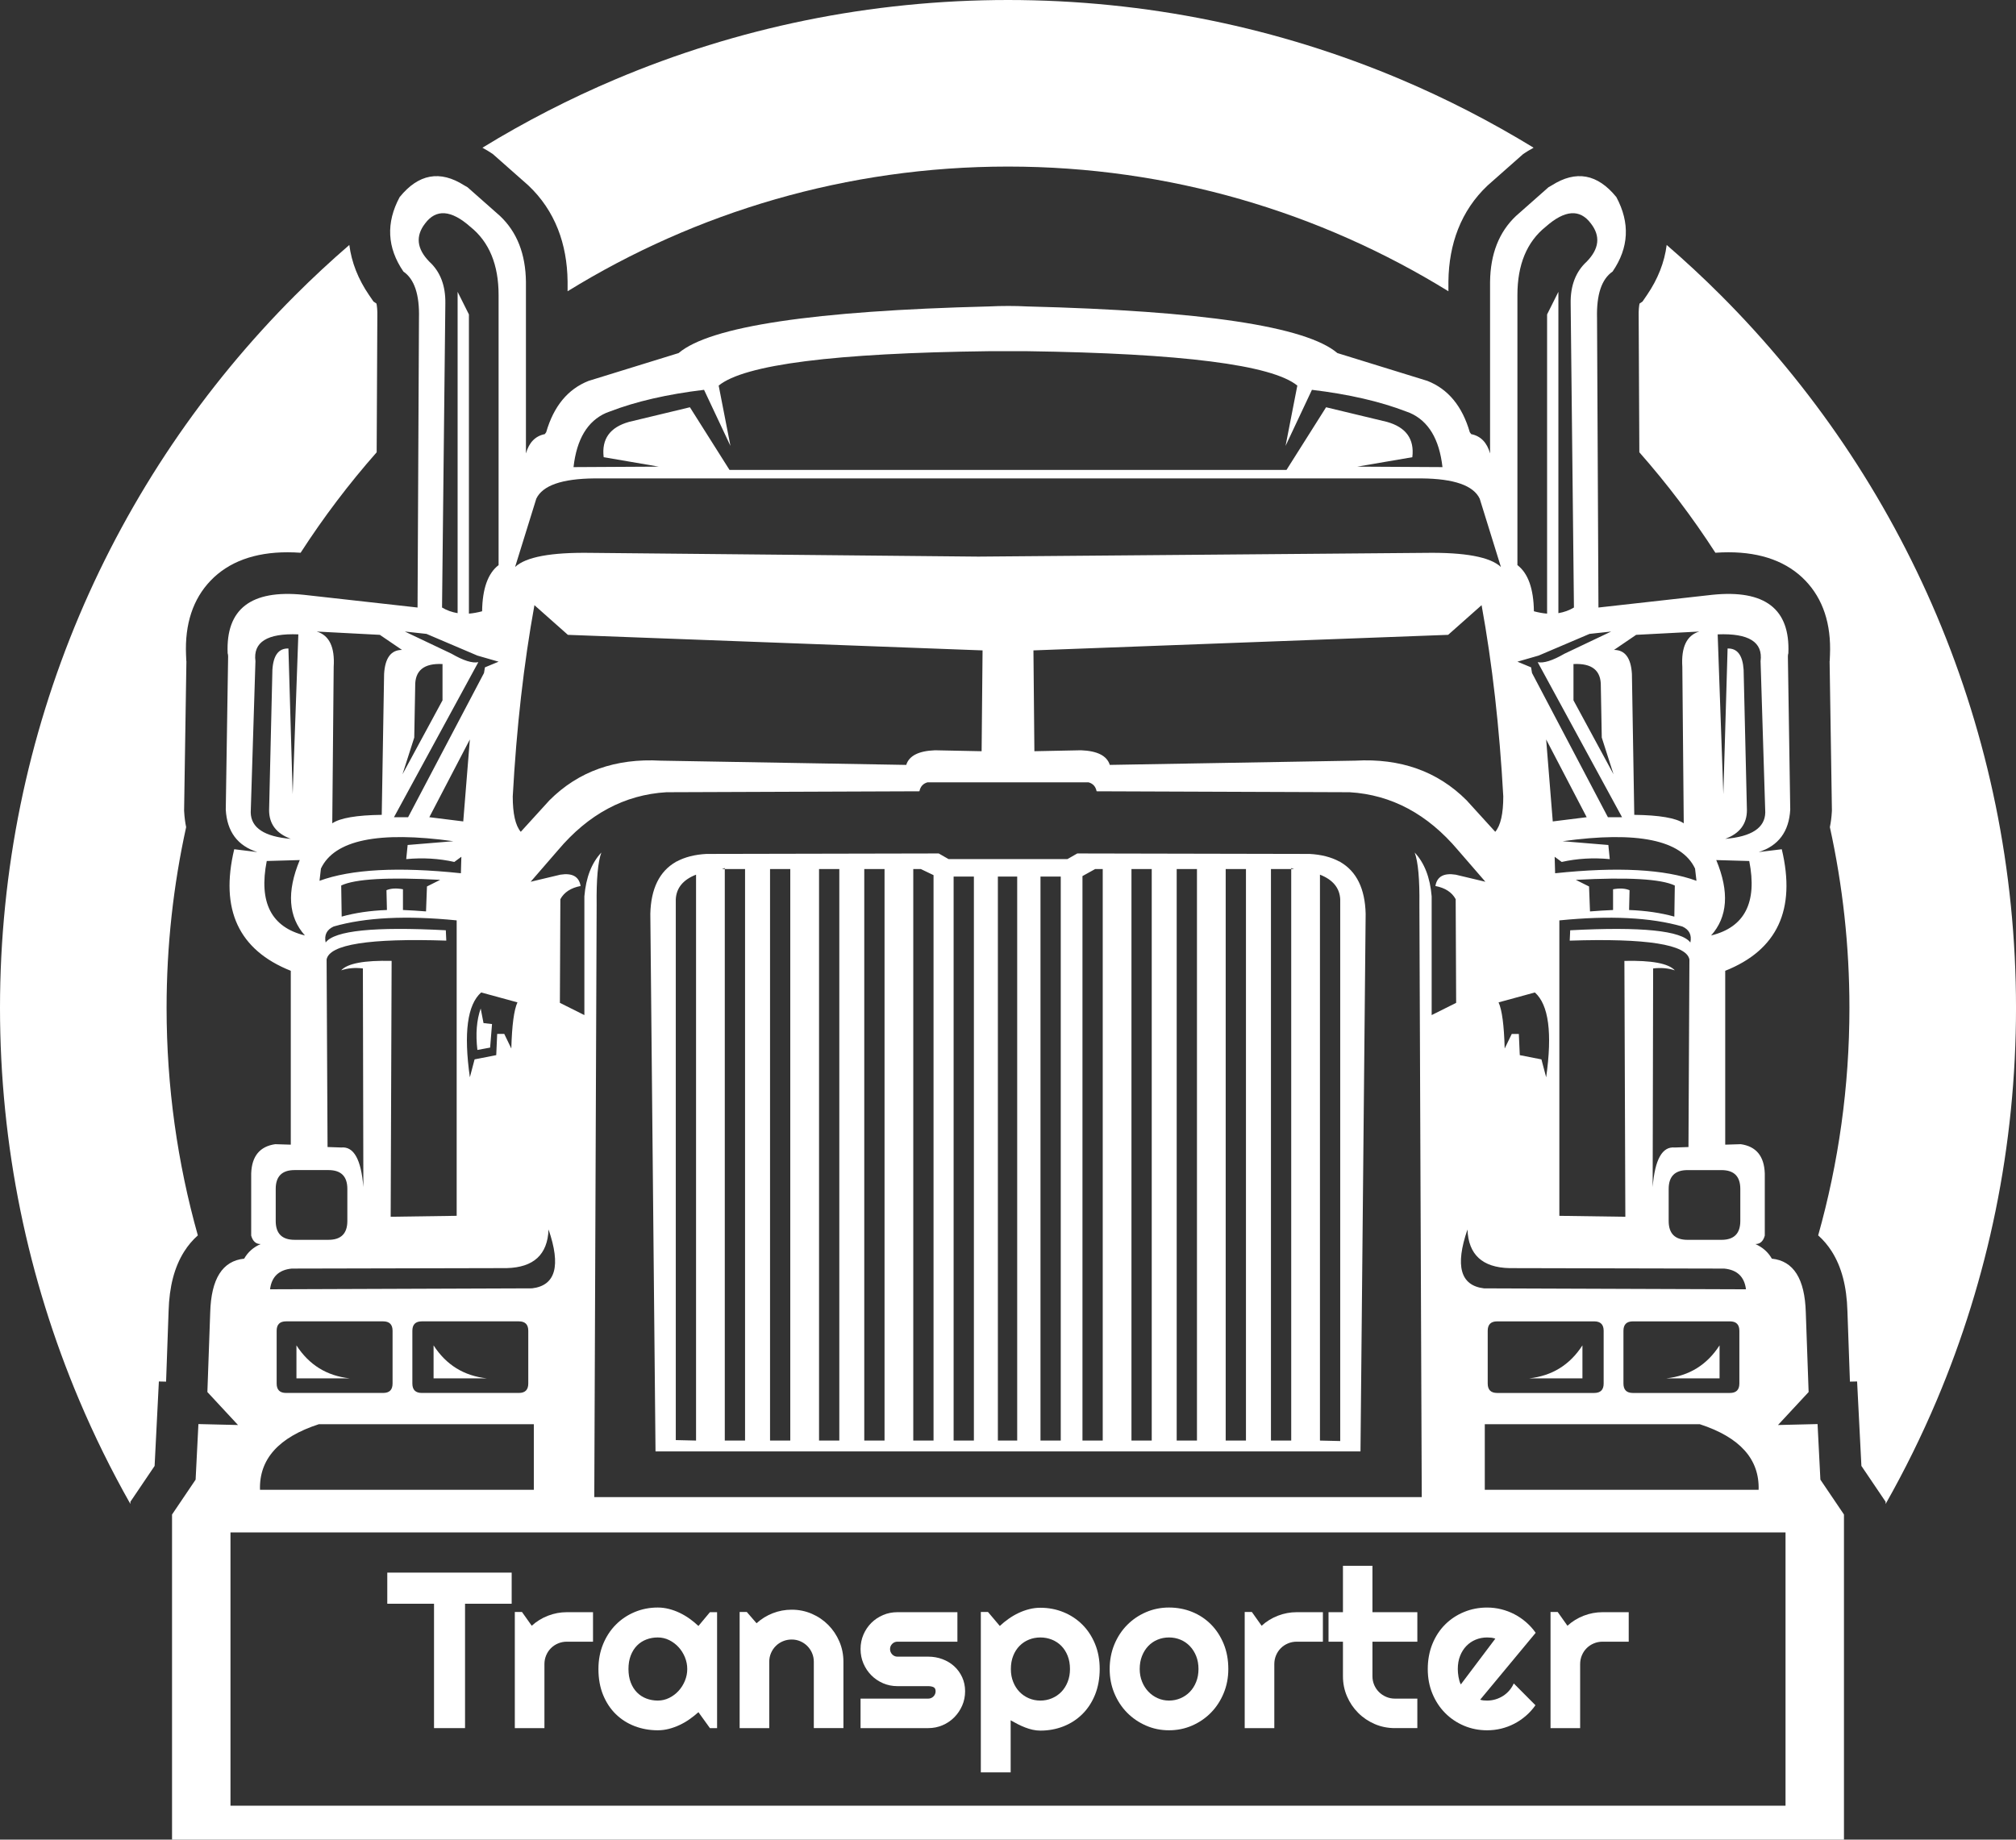 <?xml version="1.0" encoding="UTF-8"?>
<svg id="Layer_1" data-name="Layer 1" xmlns="http://www.w3.org/2000/svg" viewBox="0 0 3630.65 3313.42">
  <rect x="0" y="0" width="3630.65" height="3313.42" fill="#333333" stroke="none"/>
  <defs>
    <style>
      .cls-1 {
        fill: #fff;
      }
    </style>
  </defs>
  <g>
    <path class="cls-1" d="m2683.48,507.77v308.9c-5.63-19.8-16.95-31.38-33.95-34.75l-2.55-3.4c-13.57-46.97-39.02-77.8-76.35-92.5l-162.1-50.1c-56.57-48.1-242.98-76.1-559.25-84-10.77-.57-21.8-.85-33.1-.85-11.9,0-23.5.28-34.8.85-316.27,7.9-502.68,35.9-559.25,84l-162.1,50.1c-37.33,14.7-62.8,45.53-76.4,92.5l-2.5,3.4c-17,3.37-28.32,14.95-33.95,34.75v-308.9c-.57-50.33-16.13-89.93-46.7-118.8l-58.55-51.75c-1.7-1.13-3.68-2.27-5.95-3.4-43.57-27.73-82.32-20.67-116.25,21.2-24.9,46.4-22.63,91.1,6.8,134.1,19.8,13.57,29.13,41.57,28,84l-2.55,521.1-205.4-22.95c-94.47-9.6-140,25.48-136.6,105.25.57,1.7.85,3.68.85,5.95l-4.25,275.8c2.27,39.6,21.22,65.07,56.85,76.4l-41.6-5.1c-26,108.6,7.95,181.58,101.85,218.95v313.15l-28-.85c-27.73,3.97-42.17,21.5-43.3,52.6v112.05c2.83,10.17,8.5,15.25,17,15.25-13.03,5.67-22.93,14.43-29.7,26.3-39.03,3.97-59.4,36.22-61.1,96.75l-5.1,143.45,55.15,59.4-71.3-1.7-5.05,100.1-42.45,62.8v585.6h3011v-585.6l-42.45-62.8-5.1-100.1-71.25,1.7,55.15-59.4-5.1-143.45c-1.7-60.53-22.07-92.78-61.1-96.75-6.8-11.87-16.7-20.63-29.7-26.3,8.5,0,14.15-5.08,16.95-15.25v-112.05c-1.1-31.1-15.52-48.63-43.25-52.6l-28,.85v-313.15c93.9-37.37,127.85-110.35,101.85-218.95l-41.6,5.1c35.63-11.33,54.58-36.8,56.85-76.4l-4.25-275.8c0-2.27.28-4.25.85-5.95,3.4-79.77-42.15-114.85-136.65-105.25l-205.35,22.95-2.55-521.1c-1.13-42.43,8.2-70.43,28-84,29.43-43,31.7-87.7,6.8-134.1-33.93-41.87-72.68-48.93-116.25-21.2-2.27,1.13-4.25,2.27-5.95,3.4l-58.55,51.75c-30.57,28.87-46.13,68.47-46.7,118.8m123.05,17.85l-20.35,40.7v538.9c-7.37-.57-15.28-1.98-23.75-4.25-.57-40.73-10.47-68.45-29.7-83.15v-486.25c0-54.9,16.97-95.93,50.9-123.1,34.5-30.53,61.65-32.5,81.45-5.9,17.57,22.63,15.03,45.53-7.6,68.7-19.8,18.13-29.42,43.32-28.85,75.55l5.9,547.4c-8.47,5.07-17.8,8.45-28,10.15v-578.75m-274.1,215.55l6.8,2.55c33.37,14.7,52.88,47.23,58.55,97.6l-153.6-.85,99.3-17c3.97-32.8-11.32-54.02-45.85-63.65l-109.45-26.3-71.3,112.85h-1003.1l-71.3-112.85-109.45,26.3c-34.53,9.63-49.82,30.85-45.85,63.65l99.3,17-153.6.85c5.67-50.37,25.18-82.9,58.55-97.6l6.8-2.55c46.97-18.1,103.53-31.12,169.7-39.05l47.55,101-21.2-108.65c46.37-37.9,208.73-58.55,487.1-61.95h67.9c278.93,3.97,441.3,24.62,487.1,61.95l-21.2,108.65,47.5-101c66.2,7.93,122.78,20.95,169.75,39.05m28,120.5c58.27.57,93.07,12.73,104.4,36.5l38.2,123.05c-19.23-18.1-64.78-26.58-136.65-25.45l-804.5,6.75-697.6-6.75c-71.87-1.13-117.42,7.35-136.65,25.45l38.2-123.05c11.3-23.77,46.1-35.93,104.4-36.5h1490.2m47.55,281.75l60.25-53.45c19.23,105.8,32.25,220.65,39.05,344.55,0,31.1-4.82,52.32-14.45,63.65l-51.75-56.85c-52.07-52.07-118.83-75.83-200.3-71.3l-442.15,7.65c-5.1-16.43-22.35-25.22-51.75-26.35l-84.05,1.7-1.7-181.6,746.85-28m298.7,27.15l39.9-27.15,113.7-5.95c-22.63,6.8-32.82,28.02-30.55,63.65l2.55,281.75c-14.13-9.6-43.83-14.68-89.1-15.25l-4.25-253.75c-1.7-28.87-12.45-43.3-32.25-43.3m-173.95,21.2l38.15-11,91.7-39.05,39-4.25-84,39.9c-21.5,12.43-37.62,17.52-48.35,15.25l151.9,279.25h-25.45l-136.65-259.7-1.7-10.2-24.6-10.2m150.2,44.15l1.7,92.5,21.2,66.2-72.15-133.25v-65.35c33.4-1.7,49.82,11.6,49.25,39.9m210.45-93.35c56.03-2.27,81.78,13.85,77.25,48.35l8.45,272.45c-.57,27.7-24.6,43.53-72.1,47.5,26.03-9.6,39.05-26.85,39.05-51.75l-5.95-252.9c-1.7-26.03-11.32-38.77-28.85-38.2l-7.65,262.25-10.2-287.7m-40.75,421.8l2.55,22.05c-57.13-20.93-141.98-25.47-254.55-13.6l-.85-29.7,12.7,9.35c27.73-6.23,56.58-7.93,86.55-5.1l-2.55-25.45-82.3-6.8c134.67-18.67,214.15-2.25,238.45,49.25m38.2-15.3l59.4,1.7c14.73,74.67-8.17,119.37-68.7,134.1,29.97-33.4,33.07-78.67,9.3-135.8m9.35,558.4c22.63,0,33.95,11.32,33.95,33.95v57.7c0,22.63-11.32,33.95-33.95,33.95h-61.1c-22.63,0-33.95-11.32-33.95-33.95v-57.7c0-22.63,11.32-33.95,33.95-33.95h61.1m-242.7-635.6l-61.1,7.6-11.9-147.65,73,140.05m5.95,169.7l-1.7-44.95-23.8-11.9c93.93-5.1,153.35-1.7,178.25,10.2l-.85,56c-24.33-6.8-51.5-10.77-81.5-11.9l.85-35.65c-7.9-3.37-17.8-3.93-29.7-1.7v37.35c-13.57.57-27.42,1.42-41.55,2.55m-35.65,33.95l-.85,18.65c138.6-4.5,210.45,6.82,215.55,33.95l-1.7,337.8-24.6.85c-22.63-2.27-35.93,21.48-39.9,71.25l.85-393.75c14.13-1.7,27.15-.57,39.05,3.4-11.33-12.47-41.6-18.13-90.8-17l1.7,460.85-118.85-1.7v-532.1c90.53-9.07,164.37-5.4,221.5,11,12.47,5.67,17.28,15.28,14.45,28.85-15.83-21.5-87.97-28.85-216.4-22.05m-202-144.25l49.25,56.85-53.5-12.75c-21.5-3.4-33.67,3.4-36.5,20.4,17.57,3.37,29.73,11.28,36.5,23.75l.85,186.7-44.1,22.05v-213.85c-2.83-33.93-13.02-60.23-30.55-78.9,6.2,16.97,9.02,48.37,8.45,94.2l4.25,1066.7h-1490.2l4.25-1066.7c-.57-45.83,2.25-77.23,8.45-94.2-17.53,18.67-27.72,44.97-30.55,78.9v213.85l-44.1-22.05.85-186.7c6.77-12.47,18.92-20.38,36.45-23.75-2.8-17-14.95-23.8-36.45-20.4l-53.5,12.75,49.25-56.85c54.87-65.07,119.93-99.87,195.2-104.4l455.7-1.7c1.7-8.5,6.52-13.87,14.45-16.1h290.2c7.93,2.23,12.75,7.6,14.45,16.1l455.7,1.7c75.27,4.53,140.33,39.33,195.2,104.4m84,357.25c-1.13-41.87-4.8-69.58-11-83.15l65.35-17.85c24.9,22.07,31.68,73,20.35,152.8l-8.5-32.25-39-7.65-1.7-38.2h-12.75l-12.75,26.3m230.85,620.35c-11.3,0-16.95-5.65-16.95-16.95v-95.05c0-11.3,5.65-16.95,16.95-16.95h174.8c11.33,0,17,5.65,17,16.95v95.05c0,11.3-5.67,16.95-17,16.95h-174.8m-52.6-112v95.05c0,11.3-5.67,16.95-17,16.95h-174.8c-11.33,0-17-5.65-17-16.95v-95.05c0-11.3,5.67-16.95,17-16.95h174.8c11.33,0,17,5.65,17,16.95m-245.25-182.45c1.67,45.27,26.83,68.47,75.5,69.6l387,.85c23.2,2.27,36.22,14.7,39.05,37.3l-471.85-1.7c-42.43-5.07-52.33-40.42-29.7-106.05m-959-863.1c-29.4,1.13-46.65,9.92-51.75,26.35l-442.15-7.65c-81.47-4.53-148.23,19.23-200.3,71.3l-51.75,56.85c-9.63-11.33-14.45-32.55-14.45-63.65,6.8-123.9,19.82-238.75,39.05-344.55l60.25,53.45,746.8,28-1.7,181.6-84-1.7M773.18,471.27c-22.63-23.17-25.18-46.07-7.65-68.7,19.8-26.6,46.97-24.63,81.5,5.9,33.93,27.17,50.9,68.2,50.9,123.1v486.25c-19.23,14.7-29.13,42.42-29.7,83.15-8.47,2.27-16.38,3.68-23.75,4.25v-538.9l-20.35-40.7v578.75c-10.2-1.7-19.55-5.08-28.05-10.15l5.95-547.4c.57-32.23-9.05-57.42-28.85-75.55m-44.1,666.2l39,4.25,91.65,39.05,38.2,11-24.6,10.2-1.7,10.2-136.65,259.7h-25.45l151.9-279.25c-10.73,2.27-26.85-2.82-48.35-15.25l-84-39.9m-45,5.95l39.9,27.15c-19.8,0-30.55,14.43-32.25,43.3l-4.25,253.75c-45.27.57-74.97,5.65-89.1,15.25l2.55-281.75c2.27-35.63-7.92-56.85-30.55-63.65l113.7,5.95m-224.05,47.5c-4.53-34.5,21.22-50.62,77.25-48.35l-10.2,287.7-7.65-262.25c-17.53-.57-27.15,12.17-28.85,38.2l-5.95,252.9c0,24.9,13.02,42.15,39.05,51.75-47.53-3.97-71.58-19.8-72.15-47.5l8.5-272.45m286,137.5l1.7-92.5c-.57-28.3,15.83-41.6,49.2-39.9v65.35l-72.1,133.25,21.2-66.2m72.15,224.05l12.7-9.35-.85,29.7c-112.57-11.87-197.43-7.33-254.6,13.6l2.55-22.05c24.33-51.5,103.83-67.92,238.5-49.25l-82.35,6.8-2.55,25.45c30-2.83,58.87-1.13,86.6,5.1m-14.45,141.7l-.85-18.65c-128.43-6.8-200.57.55-216.4,22.05-2.83-13.57,1.98-23.18,14.45-28.85,57.13-16.4,130.97-20.07,221.5-11v532.1l-118.85,1.7,1.7-460.85c-49.2-1.13-79.47,4.53-90.8,17,11.9-3.97,24.92-5.1,39.05-3.4l.85,393.75c-3.97-49.77-17.27-73.52-39.9-71.25l-24.6-.85-1.7-337.8c5.1-27.13,76.95-38.45,215.55-33.95m-323.35-143.4l59.45-1.7c-23.77,57.13-20.67,102.4,9.3,135.8-60.53-14.73-83.45-59.43-68.75-134.1m215.6,52.6l.85,35.65c-30,1.13-57.17,5.1-81.5,11.9l-.85-56c24.9-11.9,84.32-15.3,178.25-10.2l-23.8,11.9-1.7,44.95c-14.13-1.13-27.98-1.98-41.55-2.55v-37.35c-11.9-2.23-21.8-1.67-29.7,1.7m-199.45,538.05c0-22.63,11.32-33.95,33.95-33.95h61.1c22.63,0,33.95,11.32,33.95,33.95v57.7c0,22.63-11.32,33.95-33.95,33.95h-61.1c-22.63,0-33.95-11.32-33.95-33.95v-57.7m424.3-252.9l-12.7-26.3h-12.75l-1.7,38.2-39,7.65-8.5,32.25c-11.33-79.8-4.55-130.73,20.35-152.8l65.35,17.85c-6.23,13.57-9.92,41.28-11.05,83.15m-86.55-409.05l-61.1-7.6,73-140.05-11.9,147.65m153.6,734.95c22.63,65.63,12.73,100.98-29.7,106.05l-471.85,1.7c2.83-22.6,15.85-35.03,39.05-37.3l387-.85c48.63-1.13,73.8-24.33,75.5-69.6m-36.5,182.45v95.05c0,11.3-5.65,16.95-16.95,16.95h-174.8c-11.33,0-17-5.65-17-16.95v-95.05c0-11.3,5.67-16.95,17-16.95h174.8c11.3,0,16.95,5.65,16.95,16.95m-436.2,112c-11.3,0-16.95-5.65-16.95-16.95v-95.05c0-11.3,5.65-16.95,16.95-16.95h174.85c11.3,0,16.95,5.65,16.95,16.95v95.05c0,11.3-5.65,16.95-16.95,16.95h-174.85m-100.1,251.2h2800.5v492.25H415.08v-492.25m2258.9-76.75v-118.15h387.2c72.29,23.52,107.61,62.9,105.95,118.15h-493.15m-1712.6-118.15v118.15h-493.15c-1.67-55.23,33.65-94.62,105.95-118.15h387.2m-427.5-142v59.4h95.9c-41.3-4.5-73.27-24.3-95.9-59.4m246.95,0v59.4h95.9c-41.3-4.5-73.27-24.3-95.9-59.4m105.25-578.75l-15.3-1.7-5.1-26.3c-7.33,20.93-9.32,45.82-5.95,74.65l22.95-4.25,3.4-42.4m1963.75,638.15v-59.4c-22.63,35.1-54.6,54.9-95.9,59.4h95.9m246.95,0v-59.4c-22.63,35.1-54.6,54.9-95.9,59.4h95.9m-683.15-930.1c-.57-.57-1.13-.85-1.7-.85-14.7-7.93-32.52-12.47-53.45-13.6l-418.4-.85-17.8,10.2h-213.9l-17.8-10.2-418.4.85c-20.93,1.13-38.75,5.67-53.45,13.6-.57,0-1.13.28-1.7.85-29.43,16.97-44.72,48.08-45.85,93.35l9.35,968.3h1269.6l9.3-968.3c-1.13-45.27-16.4-76.38-45.8-93.35m0,67.05v975.95l-36.5-.85v-1019.25c23.2,9.07,35.37,23.78,36.5,44.15m-83.15-54.3h-5.1v1029.4h-36.5v-1029.4h36.5v-1.7l5.1,1.7m-211.35,0h36.5v1029.4h-36.5v-1029.4m88.25,0h36.5v1029.4h-36.5v-1029.4m-235.05,0h13.6v1029.4h-36.5v-1016.7l22.9-12.7m65.35,0h36.5v1029.4h-36.5v-1029.4m-392.95,0h13.6l22.9,11v1018.4h-36.5v-1029.4m-169.7,0h36.5v1029.4h-36.5v-1029.4m81.45,0h36.5v1029.4h-36.5v-1029.4m-251.2-1.7v1.7h36.5v1029.4h-36.5v-1029.4h-5.1l5.1-1.7m81.5,1.7h36.45v1029.4h-36.45v-1029.4m-169.75,54.3c1.13-20.37,13.3-35.08,36.5-44.15v1019.25l-36.5-.85v-974.25m656.8-40.75h36.5v1015.85h-36.5v-1015.85m-76.75,0h34.8v1015.85h-34.8v-1015.85m-79.7,0h36.5v1015.85h-36.5v-1015.85Z"/>
    <g>
      <path class="cls-1" d="m3593.77,1449.63c-23.86-116.62-59.47-231.34-105.84-340.96-45.51-107.6-101.83-211.36-167.4-308.42-64.92-96.09-139.47-186.45-221.58-268.56-31.31-31.31-63.83-61.52-97.4-90.51-3.97,31.28-15.89,61.59-35.54,90.29l-7.92,11.58-5.39,3.69c-.86,3.91-1.94,11.53-1.6,24.36l.02.82,1.19,242.7c49.98,56.72,95.79,117.19,136.95,180.94,8.09-.56,15.97-.84,23.53-.84,59.48,0,106.14,17.22,138.69,51.18,31.66,33.04,46.51,78.06,44.13,133.81l-.45,10.52-.2.59,4.15,269.01-.16,2.72c-.54,9.41-1.72,18.5-3.51,27.23,23.05,104.9,35.21,213.83,35.21,325.54,0,141.94-19.62,279.37-56.28,409.75,9.33,8.29,17.6,18.01,24.57,29.05,17.63,27.91,26.82,62.99,28.1,107.22l4.52,127.15,12.91-.31,7.75,152.13,43.61,64.52v4.03c34.29-60.55,65.1-123.04,92.11-186.89,46.37-109.62,81.98-224.34,105.84-340.96,24.47-119.59,36.88-242.62,36.88-365.69s-12.41-246.11-36.88-365.69Z"/>
      <path class="cls-1" d="m278.43,2640.34l7.68-152.15,12.99.31,4.52-127.15c1.28-44.24,10.47-79.31,28.1-107.22,6.97-11.04,15.24-20.76,24.57-29.05-36.66-130.38-56.28-267.81-56.28-409.75,0-111.72,12.16-220.65,35.21-325.54-1.79-8.73-2.97-17.82-3.51-27.23l-.16-2.72,4.15-269.01-.2-.59-.45-10.53c-2.38-55.76,12.47-100.79,44.13-133.83,32.53-33.95,79.18-51.17,138.65-51.17,7.57,0,15.46.29,23.56.85,41.16-63.75,86.97-124.22,136.95-180.94l1.19-242.69.02-.82c.34-12.83-.74-20.45-1.6-24.36l-5.39-3.69-7.92-11.58c-19.65-28.7-31.56-59.01-35.54-90.29-33.57,29-66.09,59.2-97.4,90.51-82.11,82.11-156.66,172.47-221.58,268.56-65.57,97.05-121.89,200.82-167.4,308.42-46.37,109.62-81.98,224.34-105.84,340.96C12.41,1569.22,0,1692.26,0,1815.33s12.41,246.11,36.88,365.69c23.86,116.62,59.47,231.34,105.84,340.96,27,63.85,57.82,126.34,92.11,186.89v-4.03l43.6-64.5Z"/>
      <path class="cls-1" d="m883.53,274.81l4.25,2.83,63.3,55.95.9.85c23.29,22,41.09,48.39,52.91,78.44,11.09,28.21,16.91,59.86,17.29,94.05v.84s0,16.82,0,16.82c230.85-142.38,502.58-224.59,793.15-224.59s562.3,82.21,793.15,224.59v-17.67c.39-34.19,6.21-65.83,17.3-94.04,11.81-30.05,29.61-56.44,52.91-78.44l.9-.85,63.3-55.95,4.25-2.83c3.26-2.17,6.66-4.2,10.32-6.17,1.46-.9,2.93-1.76,4.4-2.61-76.82-47.01-157.21-88.35-239.86-123.31-109.62-46.37-224.34-81.98-340.96-105.84C2061.43,12.41,1938.4,0,1815.33,0s-246.11,12.41-365.69,36.88c-116.62,23.86-231.34,59.47-340.96,105.84-82.65,34.96-163.04,76.3-239.86,123.31,1.47.85,2.93,1.71,4.39,2.61,3.66,1.96,7.06,4,10.32,6.17Z"/>
    </g>
  </g>
  <g>
    <path class="cls-1" d="m837.5,3112.54h-55.86v-224.02h-84.18v-56.05h224.02v56.05h-83.98v224.02Z"/>
    <path class="cls-1" d="m980.46,3112.54h-53.32v-209.18h12.89l17.58,24.8c8.59-7.81,18.36-13.83,29.3-18.07,10.94-4.23,22.27-6.35,33.98-6.35h47.07v53.12h-47.07c-5.6,0-10.87,1.04-15.82,3.12-4.95,2.08-9.25,4.95-12.89,8.59-3.65,3.65-6.51,7.94-8.59,12.89-2.08,4.95-3.12,10.22-3.12,15.82v115.23Z"/>
    <path class="cls-1" d="m1291.4,3112.54h-12.89l-20.7-28.71c-5.08,4.56-10.45,8.82-16.11,12.79-5.66,3.97-11.62,7.42-17.87,10.35s-12.67,5.24-19.24,6.93c-6.58,1.69-13.25,2.54-20.02,2.54-14.72,0-28.55-2.47-41.5-7.42-12.96-4.95-24.29-12.14-33.98-21.58-9.7-9.44-17.35-21-22.95-34.67-5.6-13.67-8.4-29.23-8.4-46.68,0-16.28,2.8-31.22,8.4-44.82,5.6-13.6,13.25-25.29,22.95-35.06,9.7-9.77,21.03-17.35,33.98-22.75,12.95-5.4,26.79-8.11,41.5-8.11,6.77,0,13.48.85,20.12,2.54,6.64,1.69,13.09,4.04,19.34,7.03,6.25,3,12.21,6.51,17.87,10.55,5.66,4.04,10.97,8.4,15.92,13.09l20.7-24.8h12.89v208.79Zm-53.71-106.45c0-7.29-1.4-14.36-4.2-21.19-2.8-6.84-6.61-12.89-11.43-18.16-4.82-5.27-10.45-9.5-16.89-12.7-6.45-3.19-13.31-4.79-20.61-4.79s-14.16,1.24-20.61,3.71c-6.45,2.47-12.05,6.12-16.8,10.94-4.75,4.82-8.5,10.78-11.23,17.87-2.73,7.1-4.1,15.2-4.1,24.32s1.37,17.22,4.1,24.32c2.73,7.1,6.48,13.06,11.23,17.87,4.75,4.82,10.35,8.47,16.8,10.94,6.45,2.47,13.31,3.71,20.61,3.71s14.16-1.59,20.61-4.79c6.45-3.19,12.08-7.42,16.89-12.7,4.82-5.27,8.62-11.33,11.43-18.16,2.8-6.84,4.2-13.9,4.2-21.19Z"/>
    <path class="cls-1" d="m1385.35,3112.54h-53.32v-209.18h12.89l17.58,20.31c8.59-7.81,18.33-13.83,29.2-18.07,10.87-4.23,22.23-6.35,34.08-6.35,12.76,0,24.8,2.44,36.13,7.32s21.22,11.59,29.69,20.12c8.46,8.53,15.14,18.49,20.02,29.88,4.88,11.4,7.32,23.54,7.32,36.43v119.53h-53.32v-119.53c0-5.47-1.04-10.64-3.12-15.53-2.08-4.88-4.95-9.15-8.59-12.79-3.65-3.64-7.88-6.51-12.7-8.59-4.82-2.08-9.96-3.12-15.43-3.12s-10.87,1.04-15.82,3.12c-4.95,2.08-9.25,4.95-12.89,8.59-3.65,3.65-6.51,7.91-8.59,12.79-2.08,4.88-3.12,10.06-3.12,15.53v119.53Z"/>
    <path class="cls-1" d="m1671.67,3112.54h-121.88v-53.12h121.88c3.64,0,6.77-1.3,9.38-3.91,2.6-2.6,3.91-5.73,3.91-9.38s-1.3-6.25-3.91-7.42c-2.61-1.17-5.73-1.76-9.38-1.76h-55.47c-9.25,0-17.9-1.76-25.98-5.27-8.08-3.52-15.11-8.3-21.09-14.36-5.99-6.05-10.71-13.12-14.16-21.19-3.45-8.07-5.18-16.73-5.18-25.98s1.72-17.9,5.18-25.98c3.45-8.07,8.17-15.1,14.16-21.09,5.99-5.99,13.02-10.71,21.09-14.16,8.07-3.45,16.73-5.18,25.98-5.18h108.01v53.12h-108.01c-3.65,0-6.77,1.3-9.38,3.91-2.61,2.61-3.91,5.73-3.91,9.38s1.3,7,3.91,9.67c2.6,2.67,5.73,4,9.38,4h55.47c9.11,0,17.71,1.53,25.78,4.59,8.07,3.06,15.1,7.32,21.09,12.79,5.99,5.47,10.74,12.04,14.26,19.73,3.52,7.68,5.27,16.08,5.27,25.2s-1.76,17.87-5.27,25.88-8.27,15.04-14.26,21.09c-5.99,6.05-13.02,10.81-21.09,14.26-8.08,3.45-16.67,5.18-25.78,5.18Z"/>
    <path class="cls-1" d="m1820.11,3192.23h-53.71v-288.87h12.89l21.29,25.2c4.82-4.56,10.09-8.85,15.82-12.89,5.73-4.03,11.69-7.52,17.87-10.45,6.18-2.93,12.6-5.24,19.24-6.93,6.64-1.69,13.35-2.54,20.12-2.54,14.71,0,28.55,2.64,41.5,7.91,12.96,5.27,24.28,12.73,33.98,22.36,9.7,9.64,17.35,21.26,22.95,34.86,5.6,13.61,8.4,28.68,8.4,45.21s-2.8,32.65-8.4,46.39c-5.6,13.74-13.25,25.39-22.95,34.96-9.7,9.57-21.03,16.89-33.98,21.97-12.96,5.08-26.79,7.62-41.5,7.62-4.69,0-9.34-.52-13.96-1.56-4.62-1.04-9.18-2.44-13.67-4.2s-8.92-3.74-13.28-5.96c-4.36-2.21-8.56-4.49-12.6-6.84v93.75Zm106.84-186.13c0-8.85-1.4-16.8-4.2-23.83-2.8-7.03-6.61-12.99-11.43-17.87-4.82-4.88-10.48-8.62-16.99-11.23-6.51-2.6-13.41-3.91-20.7-3.91s-14.16,1.3-20.61,3.91c-6.45,2.61-12.08,6.35-16.89,11.23-4.82,4.88-8.63,10.84-11.43,17.87-2.8,7.03-4.2,14.97-4.2,23.83s1.4,16.21,4.2,23.24c2.8,7.03,6.61,13.02,11.43,17.97,4.82,4.95,10.45,8.79,16.89,11.52s13.31,4.1,20.61,4.1,14.19-1.37,20.7-4.1c6.51-2.73,12.17-6.57,16.99-11.52,4.82-4.95,8.62-10.94,11.43-17.97,2.8-7.03,4.2-14.78,4.2-23.24Z"/>
    <path class="cls-1" d="m2212.1,3006.09c0,15.62-2.8,30.18-8.4,43.65-5.6,13.48-13.22,25.13-22.85,34.96-9.64,9.83-20.93,17.58-33.89,23.24-12.96,5.66-26.86,8.5-41.7,8.5s-28.55-2.83-41.5-8.5c-12.96-5.66-24.29-13.41-33.98-23.24-9.7-9.83-17.35-21.48-22.95-34.96-5.6-13.48-8.4-28.03-8.4-43.65s2.8-30.6,8.4-44.14c5.6-13.54,13.25-25.23,22.95-35.06,9.7-9.83,21.03-17.54,33.98-23.14,12.96-5.6,26.79-8.4,41.5-8.4s28.74,2.64,41.7,7.91c12.96,5.27,24.25,12.76,33.89,22.46,9.63,9.7,17.25,21.36,22.85,34.96,5.6,13.61,8.4,28.74,8.4,45.41Zm-53.71,0c0-8.59-1.4-16.37-4.2-23.34-2.8-6.96-6.61-12.96-11.43-17.97-4.82-5.01-10.45-8.85-16.89-11.52-6.45-2.67-13.31-4-20.61-4s-14.16,1.34-20.61,4c-6.45,2.67-12.04,6.51-16.8,11.52-4.75,5.01-8.5,11-11.23,17.97-2.73,6.97-4.1,14.75-4.1,23.34,0,8.08,1.37,15.56,4.1,22.46,2.73,6.9,6.48,12.89,11.23,17.97,4.75,5.08,10.35,9.08,16.8,12.01s13.31,4.39,20.61,4.39,14.16-1.37,20.61-4.1,12.08-6.57,16.89-11.52c4.82-4.95,8.62-10.94,11.43-17.97,2.8-7.03,4.2-14.78,4.2-23.24Z"/>
    <path class="cls-1" d="m2294.92,3112.54h-53.32v-209.18h12.89l17.58,24.8c8.59-7.81,18.36-13.83,29.3-18.07,10.94-4.23,22.27-6.35,33.98-6.35h47.07v53.12h-47.07c-5.6,0-10.87,1.04-15.82,3.12-4.95,2.08-9.25,4.95-12.89,8.59s-6.51,7.94-8.59,12.89c-2.08,4.95-3.12,10.22-3.12,15.82v115.23Z"/>
    <path class="cls-1" d="m2512.1,3112.54c-12.89,0-25-2.44-36.33-7.32s-21.26-11.59-29.79-20.12c-8.53-8.53-15.23-18.46-20.12-29.79s-7.32-23.44-7.32-36.33v-62.11h-25.98v-53.12h25.98v-83.59h53.12v83.59h80.86v53.12h-80.86v62.11c0,5.6,1.04,10.84,3.12,15.72,2.08,4.88,4.95,9.15,8.59,12.79,3.64,3.65,7.94,6.54,12.89,8.69,4.95,2.15,10.22,3.22,15.82,3.22h40.43v53.12h-40.43Z"/>
    <path class="cls-1" d="m2665.62,3061.37c2.08.65,4.17,1.07,6.25,1.27,2.08.2,4.17.29,6.25.29,5.21,0,10.22-.71,15.04-2.15,4.82-1.43,9.34-3.48,13.57-6.15,4.23-2.67,8.01-5.92,11.33-9.77,3.32-3.84,6.02-8.11,8.11-12.79l39.06,39.26c-4.95,7.03-10.64,13.35-17.09,18.95-6.45,5.6-13.41,10.35-20.9,14.26-7.49,3.91-15.37,6.87-23.63,8.89-8.27,2.02-16.77,3.03-25.49,3.03-14.72,0-28.55-2.73-41.5-8.2-12.96-5.47-24.29-13.09-33.98-22.85-9.7-9.77-17.35-21.39-22.95-34.86-5.6-13.48-8.4-28.29-8.4-44.43s2.8-31.64,8.4-45.31c5.6-13.67,13.25-25.32,22.95-34.96,9.7-9.63,21.03-17.12,33.98-22.46,12.96-5.34,26.79-8.01,41.5-8.01,8.72,0,17.25,1.04,25.59,3.12,8.33,2.08,16.24,5.08,23.73,8.98,7.49,3.91,14.48,8.69,21,14.36,6.51,5.66,12.24,12.01,17.19,19.04l-100,120.51Zm27.34-109.96c-2.47-.91-4.92-1.5-7.32-1.76-2.41-.26-4.92-.39-7.52-.39-7.29,0-14.16,1.34-20.61,4-6.45,2.67-12.04,6.48-16.8,11.43-4.75,4.95-8.5,10.91-11.23,17.87-2.73,6.97-4.1,14.81-4.1,23.54,0,1.95.1,4.17.29,6.64.2,2.47.52,4.98.98,7.52.46,2.54,1.01,4.98,1.66,7.32.65,2.34,1.5,4.43,2.54,6.25l62.11-82.42Z"/>
    <path class="cls-1" d="m2845.7,3112.54h-53.32v-209.18h12.89l17.58,24.8c8.59-7.81,18.36-13.83,29.3-18.07,10.94-4.23,22.27-6.35,33.98-6.35h47.07v53.12h-47.07c-5.6,0-10.87,1.04-15.82,3.12-4.95,2.08-9.25,4.95-12.89,8.59s-6.51,7.94-8.59,12.89c-2.08,4.95-3.12,10.22-3.12,15.82v115.23Z"/>
  </g>
</svg>